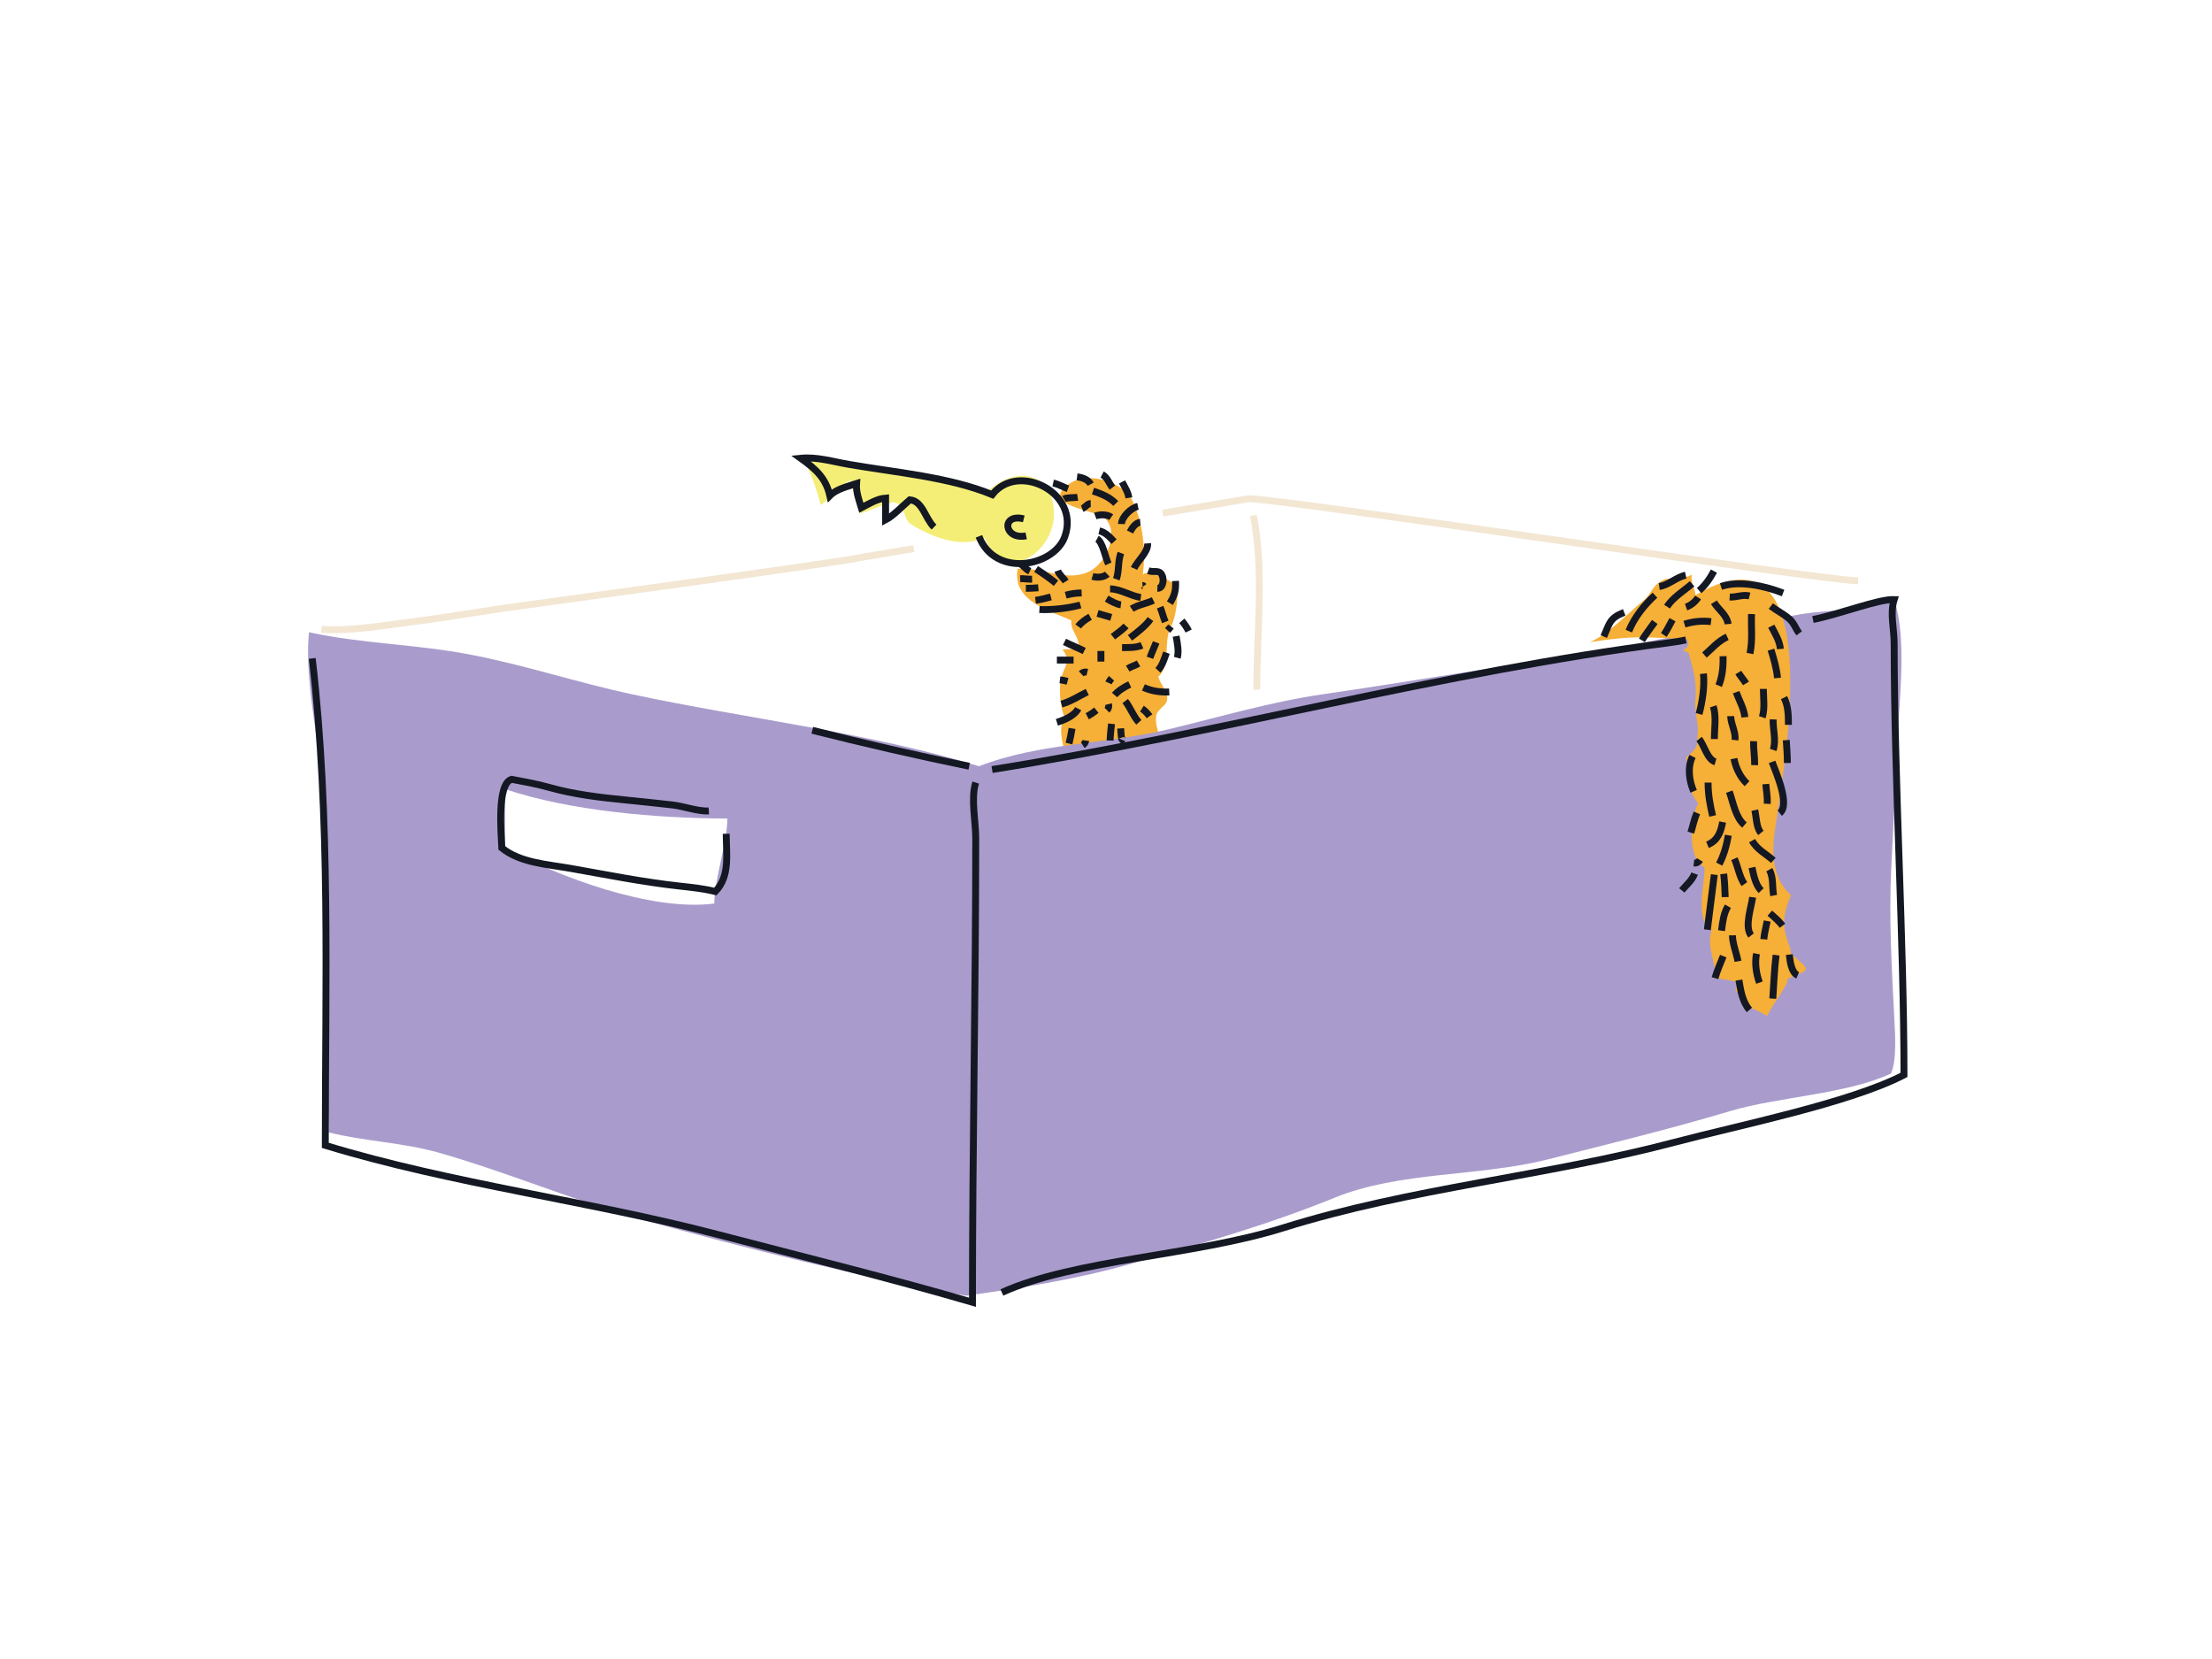 <svg width="320" height="240" viewBox="0 0 320 240" fill="none" xmlns="http://www.w3.org/2000/svg">
<g clip-path="url(#clip0_2048_1270)">
<path d="M155.895 93.925C155.18 93.865 154.42 93.915 153.715 93.96C155.1 95.8 153.865 96.37 153.47 98.31C153.155 99.865 153.395 102.555 154.105 103.97C152.975 104.805 153.72 107.905 154.175 109.055C156.365 107.6 159.09 107.96 161.585 107.525C163.71 107.155 165.545 106.36 167.73 106.415C167.425 105.615 167.05 104.25 167.31 103.365C167.535 102.585 168.635 102.11 168.81 101.395C169.095 100.19 168.02 99.28 167.56 97.92C169.46 96.16 168.21 92.88 169.41 90.635C170.085 89.37 170.765 85.595 169.89 84.505C169.495 84.01 165.465 82.175 165.29 83.225C165.84 79.93 165.33 75.21 163.685 72.18C162.395 69.81 157.52 68.1 154.735 69.96C150.095 73.06 158.71 73.89 159.775 74.89C162.02 77.01 160.08 81.24 157.84 82.525C154.54 84.415 150.81 82.005 147.225 82.285C146.34 87.04 152.2 88.445 154.99 89.765C154.81 91.165 155.955 91.825 156.045 93.31" fill="#F6AF37"/>
<path d="M181.32 74.56C182.89 82.345 181.815 91.59 181.815 99.76" stroke="#F3E7D3" stroke-miterlimit="10"/>
<path d="M274.52 106.725C274.785 100.85 275.86 92.305 274.025 86.735C270.35 88.215 266.23 88.185 262.205 88.625C257.275 89.165 252.05 91.07 247.075 91.46C240.835 91.95 234.61 93.9 228.4 94.77C215.97 96.515 203.765 98.63 191.31 100.445C183.79 101.54 176.39 103.74 168.93 105.53C159.905 107.695 150.325 107.455 141.635 110.85C126.06 106.045 108 103.97 91.53 100.46C83.51 98.75 75.925 96.195 67.895 94.67C60.225 93.21 52.2 93.105 44.705 91.465C43.885 99.24 46.915 110.57 47.155 118.395C47.625 133.695 47.195 148.58 47.54 163.81C52.56 165.1 58.17 165.25 63.475 166.755C73.405 169.575 82.98 173.68 92.955 176.455C108.375 180.745 123.935 184.585 139.745 187.45C147.285 186.385 155.495 185.125 163.135 182.96C173.22 180.1 183.345 177.23 193.07 173.27C202.53 169.415 213.875 170.265 223.955 167.715C232.895 165.45 241.525 163.355 250.35 160.72C257.155 158.685 267.29 158.275 273.555 155.3C274.425 153.385 274.16 149.58 274.03 147.085C273.665 140.02 273.255 132.85 273.595 125.725C273.895 119.45 274.24 113.04 274.525 106.725H274.52ZM103.33 130.71C94.205 131.9 80.575 126.765 73.07 122.67V114.16C82.48 117.325 95.095 118.385 105.225 118.415C105.225 121.88 103.335 127.24 103.335 130.71H103.33Z" fill="#A99CCC"/>
<path d="M230.05 92.885C232.83 91.605 235.355 88.855 237.755 86.87C239.115 85.745 238.825 84.78 240.705 83.87C241.465 83.5 243.45 83.925 244.74 83.125C244.55 84.285 245.265 85.21 245.265 86.1C263.7 75.24 258.84 106.63 257.055 118.17C256.52 121.62 255.64 126.385 259.1 129.505C257.595 133.015 257.945 134.505 259.1 137.505C258.285 137.65 261.86 140.02 261.145 140.2C261.62 140.74 257.895 141.39 258.6 142.005C257.525 144.16 256.695 144.955 255.6 147.005C254.115 145.78 251.45 145.78 251.6 143.505C250.235 143.47 252.08 142.23 251.1 142.005C250.84 141.9 248.375 141.48 248.1 141.505C248.195 138.55 246.865 137.27 247.6 134.505C245.175 133.09 246.56 128.27 246.6 125.505C244.02 124.19 244.52 118.335 245.68 116.2C244.025 114.425 244.43 111.815 243.93 109.59C246.155 107.725 245.34 107.62 245.605 106C245.765 105.025 245.135 102.835 245.245 101.66C245.525 98.67 245.07 97.305 244.265 94.4C242.39 93.815 244.76 94.285 244.105 92.505C238.185 92.18 236.67 91.87 230.055 92.89L230.05 92.885Z" fill="#F6AF37"/>
<path d="M45.17 95.245C47.845 118.145 47.06 142.51 47.06 165.695C65.42 171.29 85.095 173.69 103.8 178.58C116.105 181.795 129 184.98 140.68 188.39C140.68 165.985 141.155 143.625 141.155 121.25C141.155 118.86 140.425 115.47 141.155 113.21" stroke="#141822" stroke-miterlimit="10"/>
<path d="M262.27 89.625C266.445 88.765 271.68 86.665 274.02 86.735C273.385 88.775 274.02 90.875 274.02 93.155C274.02 112.465 275.44 136.095 275.44 155.5C267.66 159.56 251.265 162.86 242.34 165.225C223.64 170.175 204.155 171.83 185.6 177.64C172.69 181.685 155.445 182.205 144.935 186.975" stroke="#141822" stroke-miterlimit="10"/>
<path d="M143.52 111.325C176 106.155 208.745 97.19 241.42 92.99C242.13 92.9 242.965 92.76 243.9 92.58" stroke="#141822" stroke-miterlimit="10"/>
<path d="M140.21 110.85C132.44 109.26 124.97 107.525 117.515 105.65" stroke="#141822" stroke-miterlimit="10"/>
<path d="M248.965 84.845C251.675 83.925 255.35 84.785 257.95 85.79" stroke="#141822" stroke-miterlimit="10"/>
<path d="M239.415 86.105C237.905 87.485 236.43 89.305 235.63 91.305" stroke="#141822" stroke-miterlimit="10"/>
<path d="M248 126.525L246.995 134.5" stroke="#141822" stroke-miterlimit="10"/>
<path d="M256.18 87.68C257 88.31 257.99 88.8 258.78 89.47C259.57 90.14 259.71 90.865 260.28 91.62" stroke="#141822" stroke-miterlimit="10"/>
<path d="M250.625 135.31C250.635 136.515 251.21 137.855 251.425 139.065" stroke="#141822" stroke-miterlimit="10"/>
<path d="M253.545 129.8C253.365 131.225 252.325 134.085 253.325 135.33" stroke="#141822" stroke-miterlimit="10"/>
<path d="M255.95 125.815C256.6 126.94 256.345 128.345 256.59 129.55" stroke="#141822" stroke-miterlimit="10"/>
<path d="M241.16 87.76C242.02 86.425 243.59 85.48 244.785 84.45" stroke="#141822" stroke-miterlimit="10"/>
<path d="M256.035 132.1C256.645 132.645 257.355 133.245 257.87 133.92" stroke="#141822" stroke-miterlimit="10"/>
<path d="M255.65 133.24C255.485 134.125 255.24 134.975 255.16 135.88" stroke="#141822" stroke-miterlimit="10"/>
<path d="M254.105 137.97C253.83 139.31 254.065 140.89 254.53 142.155" stroke="#141822" stroke-miterlimit="10"/>
<path d="M256.2 93.985C256.605 95.31 257.015 96.705 257.145 98.085" stroke="#141822" stroke-miterlimit="10"/>
<path d="M255.1 99.66C255.1 100.97 255.34 102.51 254.94 103.76" stroke="#141822" stroke-miterlimit="10"/>
<path d="M251.56 141.78C251.815 143.295 252.05 144.895 253.08 146.1" stroke="#141822" stroke-miterlimit="10"/>
<path d="M249.295 138.32C248.87 139.36 248.415 140.43 248.1 141.505" stroke="#141822" stroke-miterlimit="10"/>
<path d="M251.16 100.135C251.595 101.33 252.3 102.495 252.42 103.76" stroke="#141822" stroke-miterlimit="10"/>
<path d="M241.95 89.65C241.555 90.375 241.155 91.18 240.69 91.855" stroke="#141822" stroke-miterlimit="10"/>
<path d="M247.94 87.13C248.595 88.185 249.87 89.03 249.99 90.28" stroke="#141822" stroke-miterlimit="10"/>
<path d="M249.265 94.93C249.305 96.37 249.185 97.865 248.635 99.185" stroke="#141822" stroke-miterlimit="10"/>
<path d="M256.94 138.17C256.675 140.265 256.615 142.365 256.465 144.465" stroke="#141822" stroke-miterlimit="10"/>
<path d="M258.855 138.09C258.96 139.025 259.125 140.69 260.065 141.1" stroke="#141822" stroke-miterlimit="10"/>
<path d="M247.85 102.18C248.32 103.605 248.01 105.405 248.01 106.91" stroke="#141822" stroke-miterlimit="10"/>
<path d="M251.475 97.295C251.805 97.845 252.265 98.345 252.58 98.87" stroke="#141822" stroke-miterlimit="10"/>
<path d="M246.43 97.455C246.62 99.27 246.27 101.555 245.8 103.285" stroke="#141822" stroke-miterlimit="10"/>
<path d="M253.095 86.215C252.13 85.965 251.185 86.425 250.225 86.37" stroke="#141822" stroke-miterlimit="10"/>
<path d="M250.37 103.6C250.395 104.805 251.13 105.835 251 107.065" stroke="#141822" stroke-miterlimit="10"/>
<path d="M247.53 89.93C246.255 89.77 244.905 89.91 243.685 90.295" stroke="#141822" stroke-miterlimit="10"/>
<path d="M249.965 131.095C249.34 132.2 249.21 133.355 249.045 134.635" stroke="#141822" stroke-miterlimit="10"/>
<path d="M244.855 109.43C244.07 110.975 244.37 113.01 245.015 114.475" stroke="#141822" stroke-miterlimit="10"/>
<path d="M258.095 100.92C258.705 102.165 258.72 103.5 258.725 104.86" stroke="#141822" stroke-miterlimit="10"/>
<path d="M239.39 89.975C238.79 90.805 237.985 91.88 237.525 92.635" stroke="#141822" stroke-miterlimit="10"/>
<path d="M243.865 83.21C242.49 83.495 241.405 84.65 240.035 84.845" stroke="#141822" stroke-miterlimit="10"/>
<path d="M256.515 104.075C256.455 105.515 256.995 107.115 256.515 108.49" stroke="#141822" stroke-miterlimit="10"/>
<path d="M234.965 88.585C232.805 89.425 232.845 90.205 232.01 92.09" stroke="#141822" stroke-miterlimit="10"/>
<path d="M258.41 107.07C258.495 108.18 258.565 109.26 258.57 110.38" stroke="#141822" stroke-miterlimit="10"/>
<path d="M245.655 86.435C245.27 87.05 244.605 87.585 243.915 87.825" stroke="#141822" stroke-miterlimit="10"/>
<path d="M253.68 107.225C253.655 108.385 253.86 109.535 253.84 110.69" stroke="#141822" stroke-miterlimit="10"/>
<path d="M256.36 110.22C256.91 111.74 259.025 116.425 257.465 117.63" stroke="#141822" stroke-miterlimit="10"/>
<path d="M247.945 82.62C247.4 83.65 246.7 84.675 245.805 85.44" stroke="#141822" stroke-miterlimit="10"/>
<path d="M250.845 109.745C251.1 111.08 251.76 112.455 252.735 113.37" stroke="#141822" stroke-miterlimit="10"/>
<path d="M245.8 106.91C246.565 107.83 246.985 109.885 248.165 110.22" stroke="#141822" stroke-miterlimit="10"/>
<path d="M250.91 124.225C251.43 125.41 251.635 126.87 252.355 127.9" stroke="#141822" stroke-miterlimit="10"/>
<path d="M253.45 125.5C253.695 126.61 253.96 128.01 254.775 128.845" stroke="#141822" stroke-miterlimit="10"/>
<path d="M249.36 126.415C249.485 127.52 249.55 128.68 249.575 129.78" stroke="#141822" stroke-miterlimit="10"/>
<path d="M102.54 117.31C101.015 117.42 98.92 116.625 97.25 116.445C95.015 116.2 92.765 115.95 90.565 115.735C86.825 115.37 83.07 114.935 79.465 113.915C77.69 113.415 75.77 113.07 74.015 112.74C71.81 113.37 72.53 120.835 72.595 122.67C75.255 124.825 79.185 125.035 82.565 125.63C87.855 126.565 93 127.6 98.32 128.185C100.05 128.375 101.84 128.56 103.485 128.975C105.65 126.735 105.06 123.56 105.06 120.62" stroke="#141822" stroke-miterlimit="10"/>
<path d="M247.1 113.21C247.105 114.995 247.38 116.41 247.76 118.04" stroke="#141822" stroke-miterlimit="10"/>
<path d="M250.17 114.525C250.76 116.13 251.03 118.205 252.365 119.355" stroke="#141822" stroke-miterlimit="10"/>
<path d="M253.86 117.2C254.11 118.31 254.06 119.665 254.74 120.495" stroke="#141822" stroke-miterlimit="10"/>
<path d="M253.465 121.615C254.195 122.925 255.525 123.55 256.54 124.47" stroke="#141822" stroke-miterlimit="10"/>
<path d="M255.445 113.43C255.53 114.4 255.71 115.29 255.665 116.285" stroke="#141822" stroke-miterlimit="10"/>
<path d="M253.385 88.835C253.315 90.905 253.56 92.545 253.165 94.545" stroke="#141822" stroke-miterlimit="10"/>
<path d="M256.24 90.59C256.79 91.665 257.455 92.695 257.56 93.885" stroke="#141822" stroke-miterlimit="10"/>
<path d="M249.87 92.13C248.51 92.77 247.675 93.815 246.575 94.765" stroke="#141822" stroke-miterlimit="10"/>
<path d="M245.48 117.6C245.1 118.49 244.89 119.56 244.6 120.455" stroke="#141822" stroke-miterlimit="10"/>
<path d="M249.21 118.92C248.915 120.39 248.525 121.585 247.015 122.215" stroke="#141822" stroke-miterlimit="10"/>
<path d="M250.03 120.835C249.77 122.31 249.405 123.665 248.71 125.005" stroke="#141822" stroke-miterlimit="10"/>
<path d="M245.155 126.385C244.785 127.38 243.94 128.025 243.3 128.81" stroke="#141822" stroke-miterlimit="10"/>
<path d="M245.92 124.41C245.72 124.735 245.41 124.895 245.04 124.85" stroke="#141822" stroke-miterlimit="10"/>
<path d="M156.85 94.175C155.925 93.71 154.905 93.31 153.995 92.855" stroke="#141822" stroke-miterlimit="10"/>
<path d="M165.415 99.445C166.575 99.975 167.88 100.165 169.15 100.105" stroke="#141822" stroke-miterlimit="10"/>
<path d="M157.29 97.25C156.96 97.17 156.655 97.24 156.41 97.47" stroke="#141822" stroke-miterlimit="10"/>
<path d="M157.29 100.105C156.08 100.695 154.9 101.48 153.555 101.86" stroke="#141822" stroke-miterlimit="10"/>
<path d="M158.605 102.74C158.19 103.08 157.76 103.37 157.285 103.62" stroke="#141822" stroke-miterlimit="10"/>
<path d="M162.78 101.42C163.54 102.395 163.915 103.57 164.755 104.495" stroke="#141822" stroke-miterlimit="10"/>
<path d="M160.36 98.785C160.465 98.555 160.62 98.325 160.8 98.125" stroke="#141822" stroke-miterlimit="10"/>
<path d="M159.265 95.71V94.175" stroke="#141822" stroke-miterlimit="10"/>
<path d="M155.31 95.49H152.895" stroke="#141822" stroke-miterlimit="10"/>
<path d="M154.435 98.565C154.07 98.465 153.705 98.39 153.335 98.345" stroke="#141822" stroke-miterlimit="10"/>
<path d="M160.36 101.86C160.45 102.2 160.375 102.505 160.14 102.74" stroke="#141822" stroke-miterlimit="10"/>
<path d="M157.07 107.13C157.03 107.405 156.875 107.635 156.63 107.79" stroke="#141822" stroke-miterlimit="10"/>
<path d="M160.8 104.715C160.62 106.24 160.59 107.13 160.59 107.13" stroke="#141822" stroke-miterlimit="10"/>
<path d="M155.09 105.375C154.975 106.1 154.825 106.85 154.65 107.57" stroke="#141822" stroke-miterlimit="10"/>
<path d="M162.12 105.375C162.24 107.25 162.34 107.02 162.34 107.02" stroke="#141822" stroke-miterlimit="10"/>
<path d="M165.195 102.52C165.58 102.76 165.955 103.135 166.295 103.62" stroke="#141822" stroke-miterlimit="10"/>
<path d="M161.24 100.545C161.795 99.91 162.645 99.39 163.435 99.01" stroke="#141822" stroke-miterlimit="10"/>
<path d="M155.97 102.52C155.45 103.55 153.955 104.17 152.895 104.495" stroke="#141822" stroke-miterlimit="10"/>
<path d="M156.3 87.515C154.725 87.965 152.16 88.28 150.37 88.175" stroke="#141822" stroke-miterlimit="10"/>
<path d="M152.025 86.35C151.29 86.54 150.56 86.75 149.8 86.845" stroke="#141822" stroke-miterlimit="10"/>
<path d="M150.215 85.03C149.61 85.085 149.015 85.11 148.405 85.11" stroke="#141822" stroke-miterlimit="10"/>
<path d="M149.31 83.795C148.73 83.805 148.165 83.695 147.58 83.715" stroke="#141822" stroke-miterlimit="10"/>
<path d="M152.765 84.375C151.87 83.65 150.865 82.94 149.885 82.315" stroke="#141822" stroke-miterlimit="10"/>
<path d="M148.98 82.645C148.31 82.325 147.88 81.6 147.25 81.325" stroke="#141822" stroke-miterlimit="10"/>
<path d="M154.165 84.125C153.845 83.61 153.21 83.11 153.01 82.56" stroke="#141822" stroke-miterlimit="10"/>
<path d="M156.475 85.775C155.57 85.805 155.01 85.875 154.17 86.105" stroke="#141822" stroke-miterlimit="10"/>
<path d="M157.71 89.23C157.1 89.57 156.39 90.065 155.98 90.63" stroke="#141822" stroke-miterlimit="10"/>
<path d="M160.18 83.055C159.67 83.545 158.685 83.58 158.04 83.385" stroke="#141822" stroke-miterlimit="10"/>
<path d="M160.345 81.575C159.91 80.665 159.525 78.395 158.7 77.95" stroke="#141822" stroke-miterlimit="10"/>
<path d="M161.165 78.36C160.565 77.705 159.935 77.005 159.025 76.795" stroke="#141822" stroke-miterlimit="10"/>
<path d="M160.755 74.82C160.155 74.405 159.14 74.39 158.45 74.655" stroke="#141822" stroke-miterlimit="10"/>
<path d="M157.79 72.845C157.29 72.855 157.02 73.41 156.555 73.585" stroke="#141822" stroke-miterlimit="10"/>
<path d="M155.895 71.94C155.34 72.025 154.32 71.95 153.92 72.185" stroke="#141822" stroke-miterlimit="10"/>
<path d="M154.495 70.705C153.77 70.445 153.11 70.04 152.355 69.88" stroke="#141822" stroke-miterlimit="10"/>
<path d="M157.79 70.045C157.405 69.345 156.55 69.075 155.815 68.975" stroke="#141822" stroke-miterlimit="10"/>
<path d="M160.92 70.54C160.445 69.91 160.17 69.02 159.44 68.645" stroke="#141822" stroke-miterlimit="10"/>
<path d="M163.31 72.02C163.185 71.165 162.715 70.47 162.32 69.715" stroke="#141822" stroke-miterlimit="10"/>
<path d="M161.415 72.845C160.51 71.9 159.325 71.44 158.12 71.035" stroke="#141822" stroke-miterlimit="10"/>
<path d="M162.235 75.81C162.27 74.765 163.645 73.46 164.625 73.255" stroke="#141822" stroke-miterlimit="10"/>
<path d="M163.475 76.96C163.745 76.41 164.295 75.605 164.955 75.56" stroke="#141822" stroke-miterlimit="10"/>
<path d="M164.05 82.23C164.535 81.15 166.12 79.89 166.025 78.605" stroke="#141822" stroke-miterlimit="10"/>
<path d="M161.495 83.795C161.93 82.59 161.69 81.235 162.155 80.005" stroke="#141822" stroke-miterlimit="10"/>
<path d="M166.11 82.56C167.01 82.89 167.84 82.275 168.195 83.46C168.365 84.04 168.225 85.135 167.43 85.11" stroke="#141822" stroke-miterlimit="10"/>
<path d="M170.06 84.045C170.115 85.38 169.97 86.09 169.235 87.255" stroke="#141822" stroke-miterlimit="10"/>
<path d="M167.835 87.83C168.11 88.52 168.29 89.27 168.575 89.97" stroke="#141822" stroke-miterlimit="10"/>
<path d="M166.435 89.56C165.71 90.585 164.465 91.51 163.47 92.28" stroke="#141822" stroke-miterlimit="10"/>
<path d="M162.895 90.55C162.345 91.15 161.63 91.605 161 92.115" stroke="#141822" stroke-miterlimit="10"/>
<path d="M160.755 89.315C160.1 89.125 159.435 88.94 158.78 88.74" stroke="#141822" stroke-miterlimit="10"/>
<path d="M162.155 87.5C161.5 87.415 160.665 86.935 160.095 86.595" stroke="#141822" stroke-miterlimit="10"/>
<path d="M165.035 86.43C163.58 86.23 162.06 85.19 160.59 85.195" stroke="#141822" stroke-miterlimit="10"/>
<path d="M165.45 84.785C165.41 84.73 165.355 84.7 165.285 84.705" stroke="#141822" stroke-miterlimit="10"/>
<path d="M166.85 86.845C165.89 87.31 164.58 87.505 163.72 88.08" stroke="#141822" stroke-miterlimit="10"/>
<path d="M170.965 89.81C171.35 90.255 171.7 90.765 171.955 91.29" stroke="#141822" stroke-miterlimit="10"/>
<path d="M170.145 92.03C170.31 92.995 170.58 94.205 170.31 95.16" stroke="#141822" stroke-miterlimit="10"/>
<path d="M168.745 94.42C168.44 95.295 168.16 96.285 167.51 96.975" stroke="#141822" stroke-miterlimit="10"/>
<path d="M164.71 95.985C164.21 96.275 163.64 96.42 163.145 96.725" stroke="#141822" stroke-miterlimit="10"/>
<path d="M165.2 93.35C164.36 93.72 163.225 93.685 162.32 93.68" stroke="#141822" stroke-miterlimit="10"/>
<path d="M167.26 92.935C166.975 93.675 166.62 94.4 166.355 95.16" stroke="#141822" stroke-miterlimit="10"/>
<path d="M169.4 90.63C169.265 90.81 169.08 91.02 168.905 91.205" stroke="#141822" stroke-miterlimit="10"/>
<path d="M168.2 74.23L180.66 72.145C186.515 72.28 263.04 83.89 268.82 84.03" stroke="#F3E7D3" stroke-miterlimit="10"/>
<path d="M46.485 91.03C50.44 91.36 55.41 90.49 59.385 89.985C64.02 89.4 68.595 88.61 73.165 87.945C75.395 87.62 122.65 81.205 124.78 80.605L132.19 79.36" stroke="#F3E7D3" stroke-miterlimit="10"/>
<path d="M142.465 77.825C145.255 84.755 152.29 80.03 152.46 74.67C152.655 68.625 147.345 67.065 142.99 70.99C135.775 67.7 123.725 67.975 115.635 65.73C117.31 67.85 117.995 70.6 118.75 73.05C120.205 72.1 121.395 70.365 123.01 69.47C123.375 70.935 123.985 72.835 124.54 74.25C125.435 74.07 128.8 72.47 129.425 72.68C131.31 73.31 130.4 75.025 131.94 75.95C134.745 77.635 138.84 79.365 142.46 77.83L142.465 77.825Z" fill="#F4EE77"/>
<path d="M141.615 77.59C143.98 83.665 152.48 81.94 154.03 77.66C156.34 71.275 147.27 66.765 143.545 71.555C137.325 69 129.55 68.35 122.855 67.19C120.475 66.78 118.16 66.06 115.84 66.295C118.105 67.915 119.485 69.23 120.05 71.71C121.005 70.745 122.62 70.375 123.91 69.955C123.815 71.175 124.28 72.36 124.61 73.46C125.69 72.89 126.915 72.14 128.115 72.055V75.21C129.195 74.655 130.67 73.105 131.62 72.305C133.48 72.465 133.825 74.995 135.12 76.255" stroke="#141822" stroke-miterlimit="10"/>
<path d="M148.105 75.06C144.75 74.215 145.215 78.17 148.455 77.515" stroke="#141822" stroke-miterlimit="10"/>
</g>
<defs>
<clipPath id="clip0_2048_1270">
<rect width="320" height="240" fill="white"/>
</clipPath>
</defs>
</svg>
